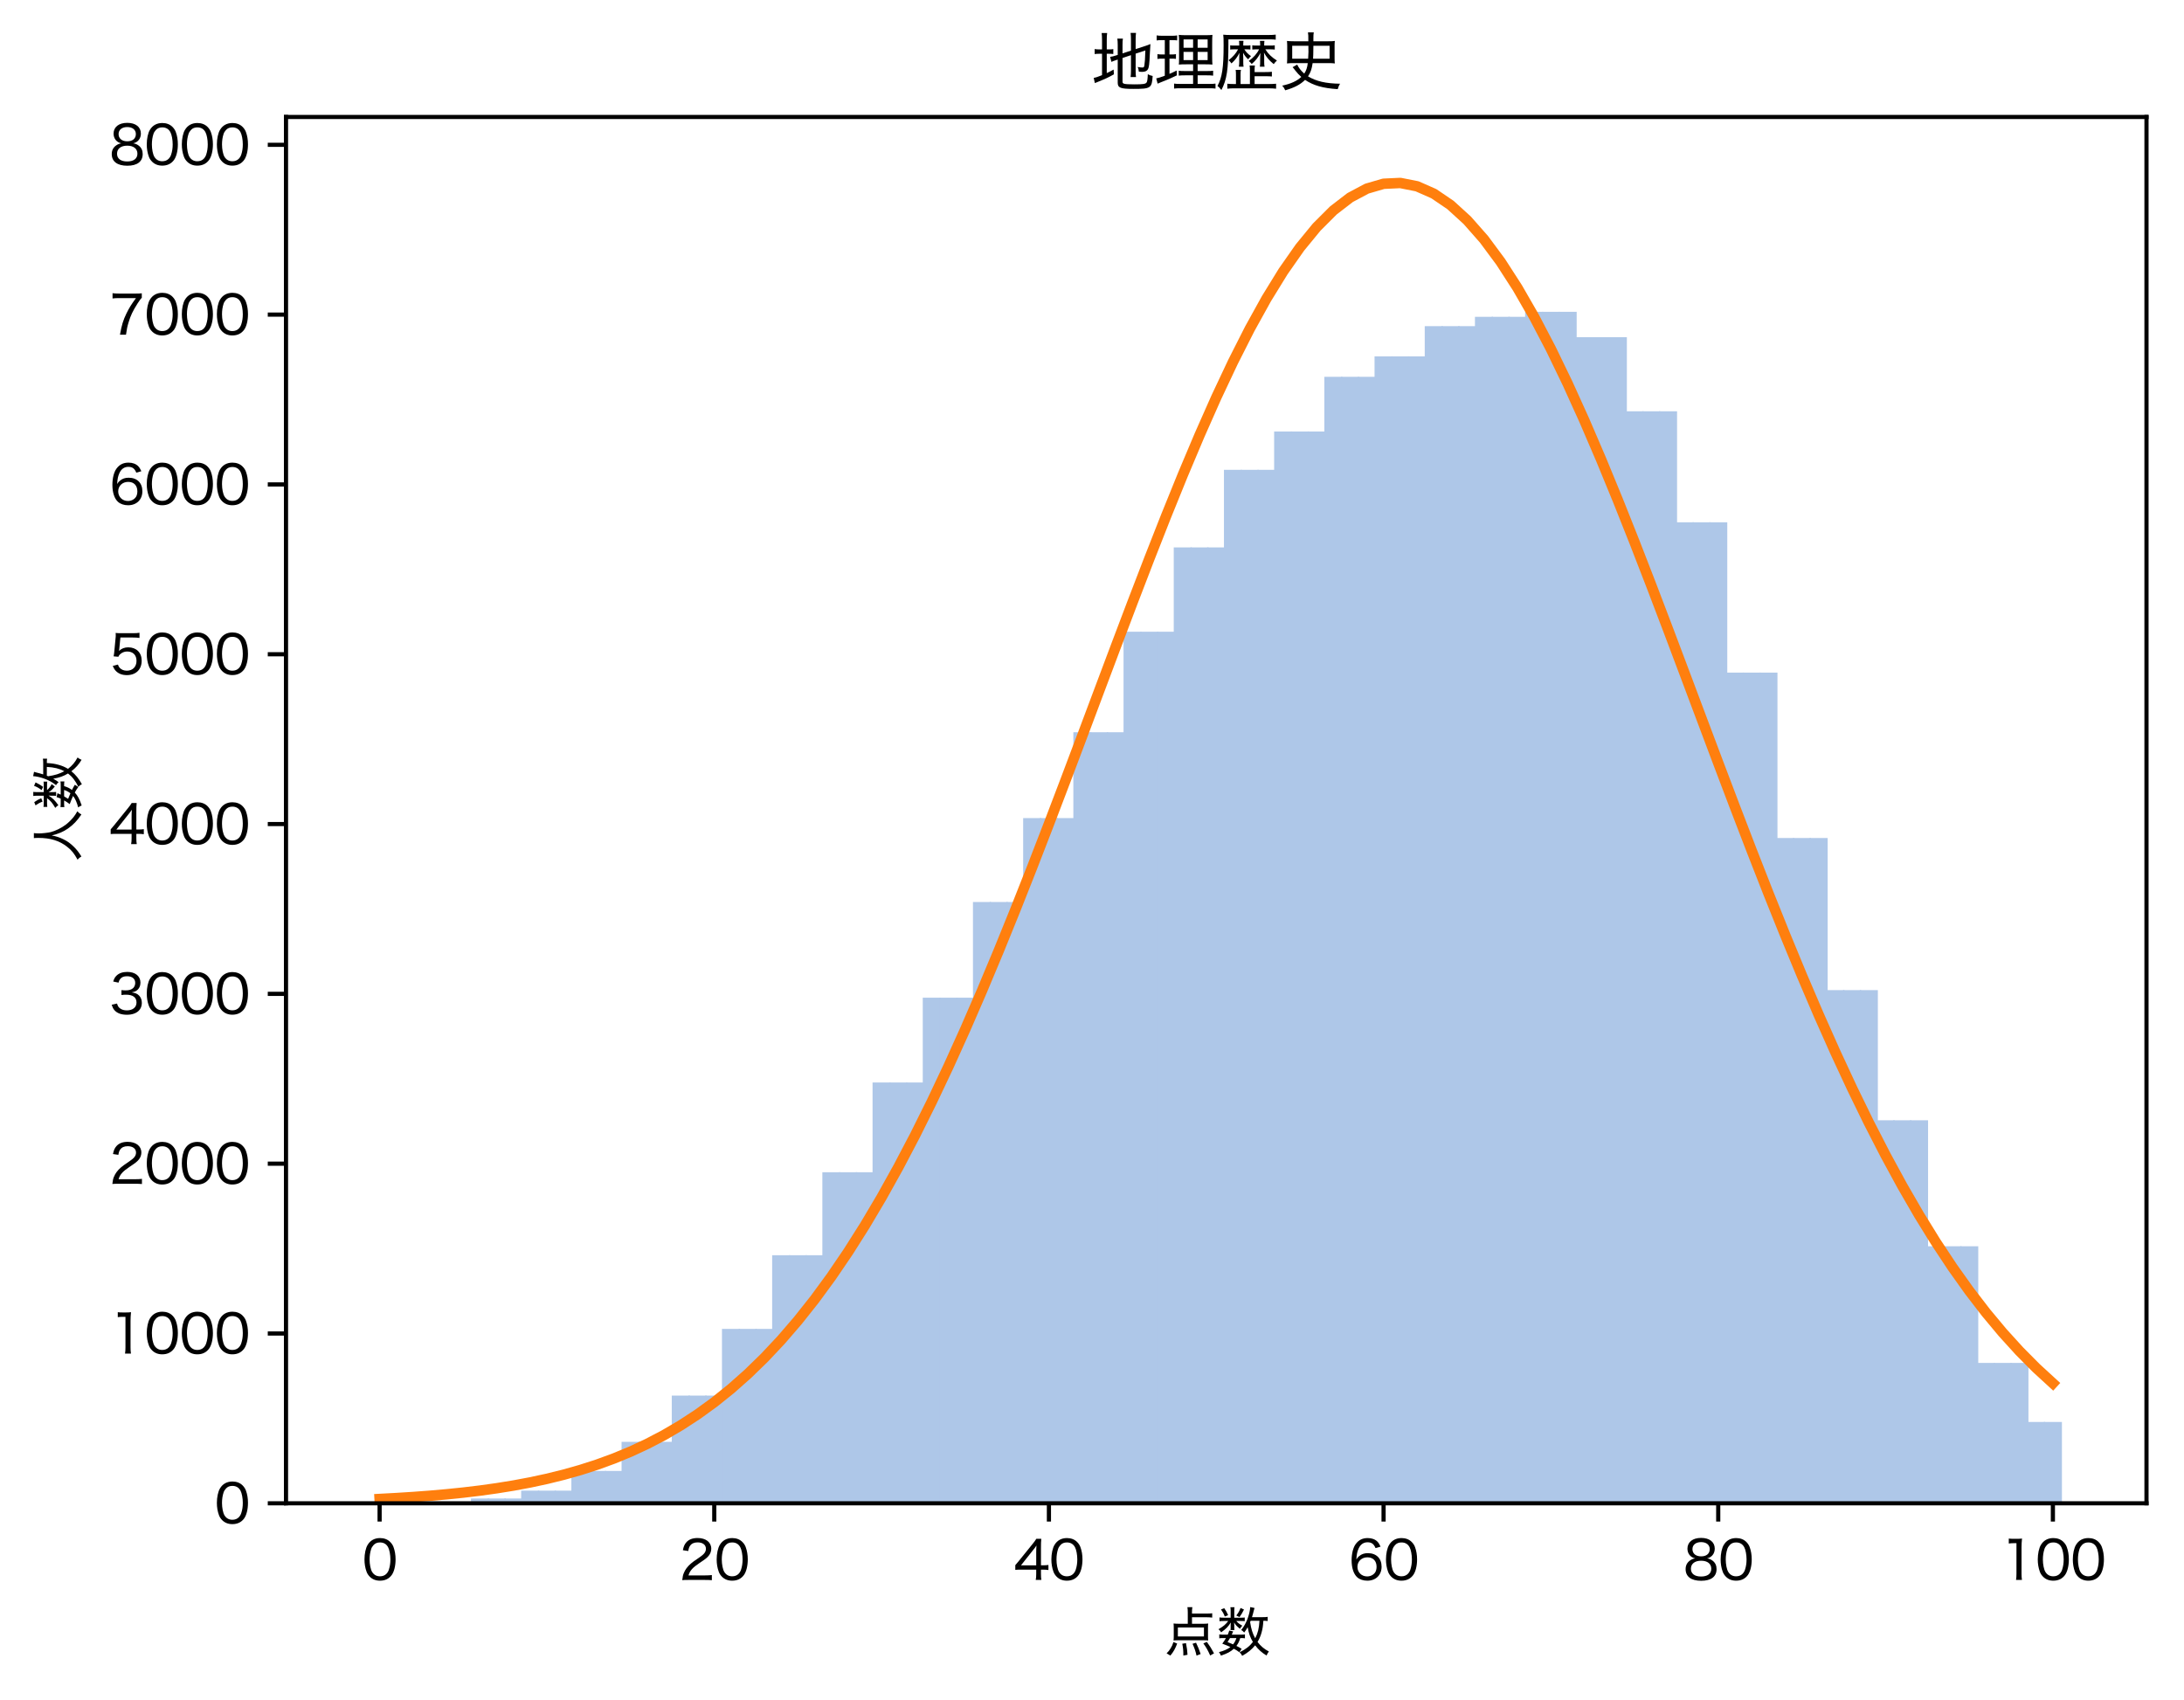 <?xml version="1.0" encoding="utf-8" standalone="no"?>
<!DOCTYPE svg PUBLIC "-//W3C//DTD SVG 1.1//EN"
  "http://www.w3.org/Graphics/SVG/1.1/DTD/svg11.dtd">
<svg xmlns:xlink="http://www.w3.org/1999/xlink" width="419.218pt" height="326.282pt" viewBox="0 0 419.218 326.282" xmlns="http://www.w3.org/2000/svg" version="1.1">
 <defs>
  <style type="text/css">*{stroke-linejoin: round; stroke-linecap: butt}</style>
 </defs>
 <g id="figure_1">
  <g id="patch_1">
   <path d="M 0 326.282 
L 419.218 326.282 
L 419.218 0 
L 0 0 
z
" style="fill: #ffffff"/>
  </g>
  <g id="axes_1">
   <g id="patch_2">
    <path d="M 54.898 288.563 
L 412.018 288.563 
L 412.018 22.451 
L 54.898 22.451 
z
" style="fill: #ffffff"/>
   </g>
   <g id="patch_3">
    <path d="M 71.131 288.563 
L 74.6 288.563 
L 74.6 288.259 
L 71.131 288.259 
z
" clip-path="url(#p47929842c1)" style="fill: #aec7e8"/>
   </g>
   <g id="patch_4">
    <path d="M 74.343 288.563 
L 77.812 288.563 
L 77.812 288.259 
L 74.343 288.259 
z
" clip-path="url(#p47929842c1)" style="fill: #aec7e8"/>
   </g>
   <g id="patch_5">
    <path d="M 77.555 288.563 
L 81.024 288.563 
L 81.024 288.259 
L 77.555 288.259 
z
" clip-path="url(#p47929842c1)" style="fill: #aec7e8"/>
   </g>
   <g id="patch_6">
    <path d="M 80.767 288.563 
L 84.236 288.563 
L 84.236 288.368 
L 80.767 288.368 
z
" clip-path="url(#p47929842c1)" style="fill: #aec7e8"/>
   </g>
   <g id="patch_7">
    <path d="M 83.979 288.563 
L 87.447 288.563 
L 87.447 288.368 
L 83.979 288.368 
z
" clip-path="url(#p47929842c1)" style="fill: #aec7e8"/>
   </g>
   <g id="patch_8">
    <path d="M 87.19 288.563 
L 90.659 288.563 
L 90.659 288.368 
L 87.19 288.368 
z
" clip-path="url(#p47929842c1)" style="fill: #aec7e8"/>
   </g>
   <g id="patch_9">
    <path d="M 90.402 288.563 
L 93.871 288.563 
L 93.871 287.64 
L 90.402 287.64 
z
" clip-path="url(#p47929842c1)" style="fill: #aec7e8"/>
   </g>
   <g id="patch_10">
    <path d="M 93.614 288.563 
L 97.083 288.563 
L 97.083 287.64 
L 93.614 287.64 
z
" clip-path="url(#p47929842c1)" style="fill: #aec7e8"/>
   </g>
   <g id="patch_11">
    <path d="M 96.826 288.563 
L 100.295 288.563 
L 100.295 287.64 
L 96.826 287.64 
z
" clip-path="url(#p47929842c1)" style="fill: #aec7e8"/>
   </g>
   <g id="patch_12">
    <path d="M 100.038 288.563 
L 103.507 288.563 
L 103.507 286.129 
L 100.038 286.129 
z
" clip-path="url(#p47929842c1)" style="fill: #aec7e8"/>
   </g>
   <g id="patch_13">
    <path d="M 103.25 288.563 
L 106.719 288.563 
L 106.719 286.129 
L 103.25 286.129 
z
" clip-path="url(#p47929842c1)" style="fill: #aec7e8"/>
   </g>
   <g id="patch_14">
    <path d="M 106.462 288.563 
L 109.93 288.563 
L 109.93 286.129 
L 106.462 286.129 
z
" clip-path="url(#p47929842c1)" style="fill: #aec7e8"/>
   </g>
   <g id="patch_15">
    <path d="M 109.673 288.563 
L 113.142 288.563 
L 113.142 282.348 
L 109.673 282.348 
z
" clip-path="url(#p47929842c1)" style="fill: #aec7e8"/>
   </g>
   <g id="patch_16">
    <path d="M 112.885 288.563 
L 116.354 288.563 
L 116.354 282.348 
L 112.885 282.348 
z
" clip-path="url(#p47929842c1)" style="fill: #aec7e8"/>
   </g>
   <g id="patch_17">
    <path d="M 116.097 288.563 
L 119.566 288.563 
L 119.566 282.348 
L 116.097 282.348 
z
" clip-path="url(#p47929842c1)" style="fill: #aec7e8"/>
   </g>
   <g id="patch_18">
    <path d="M 119.309 288.563 
L 122.778 288.563 
L 122.778 276.763 
L 119.309 276.763 
z
" clip-path="url(#p47929842c1)" style="fill: #aec7e8"/>
   </g>
   <g id="patch_19">
    <path d="M 122.521 288.563 
L 125.99 288.563 
L 125.99 276.763 
L 122.521 276.763 
z
" clip-path="url(#p47929842c1)" style="fill: #aec7e8"/>
   </g>
   <g id="patch_20">
    <path d="M 125.733 288.563 
L 129.202 288.563 
L 129.202 276.763 
L 125.733 276.763 
z
" clip-path="url(#p47929842c1)" style="fill: #aec7e8"/>
   </g>
   <g id="patch_21">
    <path d="M 128.945 288.563 
L 132.413 288.563 
L 132.413 267.886 
L 128.945 267.886 
z
" clip-path="url(#p47929842c1)" style="fill: #aec7e8"/>
   </g>
   <g id="patch_22">
    <path d="M 132.156 288.563 
L 135.625 288.563 
L 135.625 267.886 
L 132.156 267.886 
z
" clip-path="url(#p47929842c1)" style="fill: #aec7e8"/>
   </g>
   <g id="patch_23">
    <path d="M 135.368 288.563 
L 138.837 288.563 
L 138.837 267.886 
L 135.368 267.886 
z
" clip-path="url(#p47929842c1)" style="fill: #aec7e8"/>
   </g>
   <g id="patch_24">
    <path d="M 138.58 288.563 
L 142.049 288.563 
L 142.049 255.087 
L 138.58 255.087 
z
" clip-path="url(#p47929842c1)" style="fill: #aec7e8"/>
   </g>
   <g id="patch_25">
    <path d="M 141.792 288.563 
L 145.261 288.563 
L 145.261 255.087 
L 141.792 255.087 
z
" clip-path="url(#p47929842c1)" style="fill: #aec7e8"/>
   </g>
   <g id="patch_26">
    <path d="M 145.004 288.563 
L 148.473 288.563 
L 148.473 255.087 
L 145.004 255.087 
z
" clip-path="url(#p47929842c1)" style="fill: #aec7e8"/>
   </g>
   <g id="patch_27">
    <path d="M 148.216 288.563 
L 151.685 288.563 
L 151.685 240.94 
L 148.216 240.94 
z
" clip-path="url(#p47929842c1)" style="fill: #aec7e8"/>
   </g>
   <g id="patch_28">
    <path d="M 151.428 288.563 
L 154.896 288.563 
L 154.896 240.94 
L 151.428 240.94 
z
" clip-path="url(#p47929842c1)" style="fill: #aec7e8"/>
   </g>
   <g id="patch_29">
    <path d="M 154.639 288.563 
L 158.108 288.563 
L 158.108 240.94 
L 154.639 240.94 
z
" clip-path="url(#p47929842c1)" style="fill: #aec7e8"/>
   </g>
   <g id="patch_30">
    <path d="M 157.851 288.563 
L 161.32 288.563 
L 161.32 225.012 
L 157.851 225.012 
z
" clip-path="url(#p47929842c1)" style="fill: #aec7e8"/>
   </g>
   <g id="patch_31">
    <path d="M 161.063 288.563 
L 164.532 288.563 
L 164.532 225.012 
L 161.063 225.012 
z
" clip-path="url(#p47929842c1)" style="fill: #aec7e8"/>
   </g>
   <g id="patch_32">
    <path d="M 164.275 288.563 
L 167.744 288.563 
L 167.744 225.012 
L 164.275 225.012 
z
" clip-path="url(#p47929842c1)" style="fill: #aec7e8"/>
   </g>
   <g id="patch_33">
    <path d="M 167.487 288.563 
L 170.956 288.563 
L 170.956 207.79 
L 167.487 207.79 
z
" clip-path="url(#p47929842c1)" style="fill: #aec7e8"/>
   </g>
   <g id="patch_34">
    <path d="M 170.699 288.563 
L 174.168 288.563 
L 174.168 207.79 
L 170.699 207.79 
z
" clip-path="url(#p47929842c1)" style="fill: #aec7e8"/>
   </g>
   <g id="patch_35">
    <path d="M 173.911 288.563 
L 177.379 288.563 
L 177.379 207.79 
L 173.911 207.79 
z
" clip-path="url(#p47929842c1)" style="fill: #aec7e8"/>
   </g>
   <g id="patch_36">
    <path d="M 177.122 288.563 
L 180.591 288.563 
L 180.591 191.514 
L 177.122 191.514 
z
" clip-path="url(#p47929842c1)" style="fill: #aec7e8"/>
   </g>
   <g id="patch_37">
    <path d="M 180.334 288.563 
L 183.803 288.563 
L 183.803 191.514 
L 180.334 191.514 
z
" clip-path="url(#p47929842c1)" style="fill: #aec7e8"/>
   </g>
   <g id="patch_38">
    <path d="M 183.546 288.563 
L 187.015 288.563 
L 187.015 191.514 
L 183.546 191.514 
z
" clip-path="url(#p47929842c1)" style="fill: #aec7e8"/>
   </g>
   <g id="patch_39">
    <path d="M 186.758 288.563 
L 190.227 288.563 
L 190.227 173.141 
L 186.758 173.141 
z
" clip-path="url(#p47929842c1)" style="fill: #aec7e8"/>
   </g>
   <g id="patch_40">
    <path d="M 189.97 288.563 
L 193.439 288.563 
L 193.439 173.141 
L 189.97 173.141 
z
" clip-path="url(#p47929842c1)" style="fill: #aec7e8"/>
   </g>
   <g id="patch_41">
    <path d="M 193.182 288.563 
L 196.651 288.563 
L 196.651 173.141 
L 193.182 173.141 
z
" clip-path="url(#p47929842c1)" style="fill: #aec7e8"/>
   </g>
   <g id="patch_42">
    <path d="M 196.394 288.563 
L 199.862 288.563 
L 199.862 157.038 
L 196.394 157.038 
z
" clip-path="url(#p47929842c1)" style="fill: #aec7e8"/>
   </g>
   <g id="patch_43">
    <path d="M 199.605 288.563 
L 203.074 288.563 
L 203.074 157.038 
L 199.605 157.038 
z
" clip-path="url(#p47929842c1)" style="fill: #aec7e8"/>
   </g>
   <g id="patch_44">
    <path d="M 202.817 288.563 
L 206.286 288.563 
L 206.286 157.038 
L 202.817 157.038 
z
" clip-path="url(#p47929842c1)" style="fill: #aec7e8"/>
   </g>
   <g id="patch_45">
    <path d="M 206.029 288.563 
L 209.498 288.563 
L 209.498 140.555 
L 206.029 140.555 
z
" clip-path="url(#p47929842c1)" style="fill: #aec7e8"/>
   </g>
   <g id="patch_46">
    <path d="M 209.241 288.563 
L 212.71 288.563 
L 212.71 140.555 
L 209.241 140.555 
z
" clip-path="url(#p47929842c1)" style="fill: #aec7e8"/>
   </g>
   <g id="patch_47">
    <path d="M 212.453 288.563 
L 215.922 288.563 
L 215.922 140.555 
L 212.453 140.555 
z
" clip-path="url(#p47929842c1)" style="fill: #aec7e8"/>
   </g>
   <g id="patch_48">
    <path d="M 215.665 288.563 
L 219.134 288.563 
L 219.134 121.258 
L 215.665 121.258 
z
" clip-path="url(#p47929842c1)" style="fill: #aec7e8"/>
   </g>
   <g id="patch_49">
    <path d="M 218.877 288.563 
L 222.345 288.563 
L 222.345 121.258 
L 218.877 121.258 
z
" clip-path="url(#p47929842c1)" style="fill: #aec7e8"/>
   </g>
   <g id="patch_50">
    <path d="M 222.088 288.563 
L 225.557 288.563 
L 225.557 121.258 
L 222.088 121.258 
z
" clip-path="url(#p47929842c1)" style="fill: #aec7e8"/>
   </g>
   <g id="patch_51">
    <path d="M 225.3 288.563 
L 228.769 288.563 
L 228.769 105.069 
L 225.3 105.069 
z
" clip-path="url(#p47929842c1)" style="fill: #aec7e8"/>
   </g>
   <g id="patch_52">
    <path d="M 228.512 288.563 
L 231.981 288.563 
L 231.981 105.069 
L 228.512 105.069 
z
" clip-path="url(#p47929842c1)" style="fill: #aec7e8"/>
   </g>
   <g id="patch_53">
    <path d="M 231.724 288.563 
L 235.193 288.563 
L 235.193 105.069 
L 231.724 105.069 
z
" clip-path="url(#p47929842c1)" style="fill: #aec7e8"/>
   </g>
   <g id="patch_54">
    <path d="M 234.936 288.563 
L 238.405 288.563 
L 238.405 90.184 
L 234.936 90.184 
z
" clip-path="url(#p47929842c1)" style="fill: #aec7e8"/>
   </g>
   <g id="patch_55">
    <path d="M 238.148 288.563 
L 241.617 288.563 
L 241.617 90.184 
L 238.148 90.184 
z
" clip-path="url(#p47929842c1)" style="fill: #aec7e8"/>
   </g>
   <g id="patch_56">
    <path d="M 241.36 288.563 
L 244.828 288.563 
L 244.828 90.184 
L 241.36 90.184 
z
" clip-path="url(#p47929842c1)" style="fill: #aec7e8"/>
   </g>
   <g id="patch_57">
    <path d="M 244.571 288.563 
L 248.04 288.563 
L 248.04 82.828 
L 244.571 82.828 
z
" clip-path="url(#p47929842c1)" style="fill: #aec7e8"/>
   </g>
   <g id="patch_58">
    <path d="M 247.783 288.563 
L 251.252 288.563 
L 251.252 82.828 
L 247.783 82.828 
z
" clip-path="url(#p47929842c1)" style="fill: #aec7e8"/>
   </g>
   <g id="patch_59">
    <path d="M 250.995 288.563 
L 254.464 288.563 
L 254.464 82.828 
L 250.995 82.828 
z
" clip-path="url(#p47929842c1)" style="fill: #aec7e8"/>
   </g>
   <g id="patch_60">
    <path d="M 254.207 288.563 
L 257.676 288.563 
L 257.676 72.332 
L 254.207 72.332 
z
" clip-path="url(#p47929842c1)" style="fill: #aec7e8"/>
   </g>
   <g id="patch_61">
    <path d="M 257.419 288.563 
L 260.888 288.563 
L 260.888 72.332 
L 257.419 72.332 
z
" clip-path="url(#p47929842c1)" style="fill: #aec7e8"/>
   </g>
   <g id="patch_62">
    <path d="M 260.631 288.563 
L 264.1 288.563 
L 264.1 72.332 
L 260.631 72.332 
z
" clip-path="url(#p47929842c1)" style="fill: #aec7e8"/>
   </g>
   <g id="patch_63">
    <path d="M 263.843 288.563 
L 267.311 288.563 
L 267.311 68.409 
L 263.843 68.409 
z
" clip-path="url(#p47929842c1)" style="fill: #aec7e8"/>
   </g>
   <g id="patch_64">
    <path d="M 267.054 288.563 
L 270.523 288.563 
L 270.523 68.409 
L 267.054 68.409 
z
" clip-path="url(#p47929842c1)" style="fill: #aec7e8"/>
   </g>
   <g id="patch_65">
    <path d="M 270.266 288.563 
L 273.735 288.563 
L 273.735 68.409 
L 270.266 68.409 
z
" clip-path="url(#p47929842c1)" style="fill: #aec7e8"/>
   </g>
   <g id="patch_66">
    <path d="M 273.478 288.563 
L 276.947 288.563 
L 276.947 62.607 
L 273.478 62.607 
z
" clip-path="url(#p47929842c1)" style="fill: #aec7e8"/>
   </g>
   <g id="patch_67">
    <path d="M 276.69 288.563 
L 280.159 288.563 
L 280.159 62.607 
L 276.69 62.607 
z
" clip-path="url(#p47929842c1)" style="fill: #aec7e8"/>
   </g>
   <g id="patch_68">
    <path d="M 279.902 288.563 
L 283.371 288.563 
L 283.371 62.607 
L 279.902 62.607 
z
" clip-path="url(#p47929842c1)" style="fill: #aec7e8"/>
   </g>
   <g id="patch_69">
    <path d="M 283.114 288.563 
L 286.583 288.563 
L 286.583 60.814 
L 283.114 60.814 
z
" clip-path="url(#p47929842c1)" style="fill: #aec7e8"/>
   </g>
   <g id="patch_70">
    <path d="M 286.326 288.563 
L 289.794 288.563 
L 289.794 60.814 
L 286.326 60.814 
z
" clip-path="url(#p47929842c1)" style="fill: #aec7e8"/>
   </g>
   <g id="patch_71">
    <path d="M 289.537 288.563 
L 293.006 288.563 
L 293.006 60.814 
L 289.537 60.814 
z
" clip-path="url(#p47929842c1)" style="fill: #aec7e8"/>
   </g>
   <g id="patch_72">
    <path d="M 292.749 288.563 
L 296.218 288.563 
L 296.218 59.858 
L 292.749 59.858 
z
" clip-path="url(#p47929842c1)" style="fill: #aec7e8"/>
   </g>
   <g id="patch_73">
    <path d="M 295.961 288.563 
L 299.43 288.563 
L 299.43 59.858 
L 295.961 59.858 
z
" clip-path="url(#p47929842c1)" style="fill: #aec7e8"/>
   </g>
   <g id="patch_74">
    <path d="M 299.173 288.563 
L 302.642 288.563 
L 302.642 59.858 
L 299.173 59.858 
z
" clip-path="url(#p47929842c1)" style="fill: #aec7e8"/>
   </g>
   <g id="patch_75">
    <path d="M 302.385 288.563 
L 305.854 288.563 
L 305.854 64.726 
L 302.385 64.726 
z
" clip-path="url(#p47929842c1)" style="fill: #aec7e8"/>
   </g>
   <g id="patch_76">
    <path d="M 305.597 288.563 
L 309.066 288.563 
L 309.066 64.726 
L 305.597 64.726 
z
" clip-path="url(#p47929842c1)" style="fill: #aec7e8"/>
   </g>
   <g id="patch_77">
    <path d="M 308.809 288.563 
L 312.277 288.563 
L 312.277 64.726 
L 308.809 64.726 
z
" clip-path="url(#p47929842c1)" style="fill: #aec7e8"/>
   </g>
   <g id="patch_78">
    <path d="M 312.02 288.563 
L 315.489 288.563 
L 315.489 78.949 
L 312.02 78.949 
z
" clip-path="url(#p47929842c1)" style="fill: #aec7e8"/>
   </g>
   <g id="patch_79">
    <path d="M 315.232 288.563 
L 318.701 288.563 
L 318.701 78.949 
L 315.232 78.949 
z
" clip-path="url(#p47929842c1)" style="fill: #aec7e8"/>
   </g>
   <g id="patch_80">
    <path d="M 318.444 288.563 
L 321.913 288.563 
L 321.913 78.949 
L 318.444 78.949 
z
" clip-path="url(#p47929842c1)" style="fill: #aec7e8"/>
   </g>
   <g id="patch_81">
    <path d="M 321.656 288.563 
L 325.125 288.563 
L 325.125 100.256 
L 321.656 100.256 
z
" clip-path="url(#p47929842c1)" style="fill: #aec7e8"/>
   </g>
   <g id="patch_82">
    <path d="M 324.868 288.563 
L 328.337 288.563 
L 328.337 100.256 
L 324.868 100.256 
z
" clip-path="url(#p47929842c1)" style="fill: #aec7e8"/>
   </g>
   <g id="patch_83">
    <path d="M 328.08 288.563 
L 331.549 288.563 
L 331.549 100.256 
L 328.08 100.256 
z
" clip-path="url(#p47929842c1)" style="fill: #aec7e8"/>
   </g>
   <g id="patch_84">
    <path d="M 331.292 288.563 
L 334.76 288.563 
L 334.76 129.103 
L 331.292 129.103 
z
" clip-path="url(#p47929842c1)" style="fill: #aec7e8"/>
   </g>
   <g id="patch_85">
    <path d="M 334.503 288.563 
L 337.972 288.563 
L 337.972 129.103 
L 334.503 129.103 
z
" clip-path="url(#p47929842c1)" style="fill: #aec7e8"/>
   </g>
   <g id="patch_86">
    <path d="M 337.715 288.563 
L 341.184 288.563 
L 341.184 129.103 
L 337.715 129.103 
z
" clip-path="url(#p47929842c1)" style="fill: #aec7e8"/>
   </g>
   <g id="patch_87">
    <path d="M 340.927 288.563 
L 344.396 288.563 
L 344.396 160.852 
L 340.927 160.852 
z
" clip-path="url(#p47929842c1)" style="fill: #aec7e8"/>
   </g>
   <g id="patch_88">
    <path d="M 344.139 288.563 
L 347.608 288.563 
L 347.608 160.852 
L 344.139 160.852 
z
" clip-path="url(#p47929842c1)" style="fill: #aec7e8"/>
   </g>
   <g id="patch_89">
    <path d="M 347.351 288.563 
L 350.82 288.563 
L 350.82 160.852 
L 347.351 160.852 
z
" clip-path="url(#p47929842c1)" style="fill: #aec7e8"/>
   </g>
   <g id="patch_90">
    <path d="M 350.563 288.563 
L 354.032 288.563 
L 354.032 190.058 
L 350.563 190.058 
z
" clip-path="url(#p47929842c1)" style="fill: #aec7e8"/>
   </g>
   <g id="patch_91">
    <path d="M 353.775 288.563 
L 357.243 288.563 
L 357.243 190.058 
L 353.775 190.058 
z
" clip-path="url(#p47929842c1)" style="fill: #aec7e8"/>
   </g>
   <g id="patch_92">
    <path d="M 356.986 288.563 
L 360.455 288.563 
L 360.455 190.058 
L 356.986 190.058 
z
" clip-path="url(#p47929842c1)" style="fill: #aec7e8"/>
   </g>
   <g id="patch_93">
    <path d="M 360.198 288.563 
L 363.667 288.563 
L 363.667 215.037 
L 360.198 215.037 
z
" clip-path="url(#p47929842c1)" style="fill: #aec7e8"/>
   </g>
   <g id="patch_94">
    <path d="M 363.41 288.563 
L 366.879 288.563 
L 366.879 215.037 
L 363.41 215.037 
z
" clip-path="url(#p47929842c1)" style="fill: #aec7e8"/>
   </g>
   <g id="patch_95">
    <path d="M 366.622 288.563 
L 370.091 288.563 
L 370.091 215.037 
L 366.622 215.037 
z
" clip-path="url(#p47929842c1)" style="fill: #aec7e8"/>
   </g>
   <g id="patch_96">
    <path d="M 369.834 288.563 
L 373.303 288.563 
L 373.303 239.224 
L 369.834 239.224 
z
" clip-path="url(#p47929842c1)" style="fill: #aec7e8"/>
   </g>
   <g id="patch_97">
    <path d="M 373.046 288.563 
L 376.515 288.563 
L 376.515 239.224 
L 373.046 239.224 
z
" clip-path="url(#p47929842c1)" style="fill: #aec7e8"/>
   </g>
   <g id="patch_98">
    <path d="M 376.258 288.563 
L 379.726 288.563 
L 379.726 239.224 
L 376.258 239.224 
z
" clip-path="url(#p47929842c1)" style="fill: #aec7e8"/>
   </g>
   <g id="patch_99">
    <path d="M 379.469 288.563 
L 382.938 288.563 
L 382.938 261.617 
L 379.469 261.617 
z
" clip-path="url(#p47929842c1)" style="fill: #aec7e8"/>
   </g>
   <g id="patch_100">
    <path d="M 382.681 288.563 
L 386.15 288.563 
L 386.15 261.617 
L 382.681 261.617 
z
" clip-path="url(#p47929842c1)" style="fill: #aec7e8"/>
   </g>
   <g id="patch_101">
    <path d="M 385.893 288.563 
L 389.362 288.563 
L 389.362 261.617 
L 385.893 261.617 
z
" clip-path="url(#p47929842c1)" style="fill: #aec7e8"/>
   </g>
   <g id="patch_102">
    <path d="M 389.105 288.563 
L 392.574 288.563 
L 392.574 272.95 
L 389.105 272.95 
z
" clip-path="url(#p47929842c1)" style="fill: #aec7e8"/>
   </g>
   <g id="patch_103">
    <path d="M 392.317 288.563 
L 395.786 288.563 
L 395.786 272.95 
L 392.317 272.95 
z
" clip-path="url(#p47929842c1)" style="fill: #aec7e8"/>
   </g>
   <g id="patch_104">
    <path d="M 0 0 
z
" clip-path="url(#p47929842c1)" style="fill: #aec7e8"/>
   </g>
   <g id="matplotlib.axis_1">
    <g id="xtick_1">
     <g id="line2d_1">
      <defs>
       <path id="m6dcca3ed24" d="M 0 0 
L 0 3.5 
" style="stroke: #000000; stroke-width: 0.8"/>
      </defs>
      <g>
       <use xlink:href="#m6dcca3ed24" x="72.866" y="288.563" style="stroke: #000000; stroke-width: 0.8"/>
      </g>
     </g>
     <g id="text_1">
      <!-- 0 -->
      <g transform="translate(69.501 303.273) scale(0.1 -0.1)">
       <defs>
        <path id="HiraginoSans-W4-30" d="M 2144 -90 
C 2758 -90 3232 141 3565 602 
C 3846 998 4019 1696 4019 2464 
C 4019 3002 3936 3501 3770 3949 
C 3693 4160 3558 4371 3379 4550 
C 3078 4858 2650 5024 2157 5024 
C 1498 5024 986 4742 666 4205 
C 435 3834 288 3142 288 2458 
C 288 1939 371 1434 538 986 
C 614 768 749 563 928 384 
C 1242 70 1651 -90 2144 -90 
z
M 2144 4499 
C 2592 4499 2918 4307 3123 3923 
C 3283 3629 3398 3014 3398 2470 
C 3398 2022 3341 1619 3213 1235 
C 3155 1043 3046 870 2912 730 
C 2726 538 2458 435 2150 435 
C 1734 435 1414 614 1197 973 
C 1024 1261 902 1875 902 2451 
C 902 2906 966 3328 1088 3699 
C 1139 3866 1235 4026 1370 4173 
C 1568 4397 1818 4499 2144 4499 
z
" transform="scale(0.016)"/>
       </defs>
       <use xlink:href="#HiraginoSans-W4-30"/>
      </g>
     </g>
    </g>
    <g id="xtick_2">
     <g id="line2d_2">
      <g>
       <use xlink:href="#m6dcca3ed24" x="137.103" y="288.563" style="stroke: #000000; stroke-width: 0.8"/>
      </g>
     </g>
     <g id="text_2">
      <!-- 20 -->
      <g transform="translate(130.373 303.273) scale(0.1 -0.1)">
       <defs>
        <path id="HiraginoSans-W4-32" d="M 3078 0 
C 3424 0 3642 -6 3917 -32 
L 3917 589 
C 3693 557 3430 544 3091 544 
L 1114 544 
C 1280 1114 1606 1478 2451 2042 
C 3181 2528 3341 2656 3546 2912 
C 3738 3142 3846 3443 3846 3744 
C 3846 4525 3200 5030 2202 5030 
C 1613 5030 1158 4858 858 4518 
C 640 4269 531 4026 442 3565 
L 1088 3469 
C 1139 3782 1190 3936 1306 4102 
C 1491 4371 1792 4506 2208 4506 
C 2816 4506 3206 4211 3206 3744 
C 3206 3360 2995 3085 2387 2675 
C 1754 2246 1600 2138 1389 1952 
C 979 1594 710 1229 544 806 
C 448 563 429 461 365 -26 
C 576 -6 678 0 1107 0 
L 3078 0 
z
" transform="scale(0.016)"/>
       </defs>
       <use xlink:href="#HiraginoSans-W4-32"/>
       <use xlink:href="#HiraginoSans-W4-30" x="67.3"/>
      </g>
     </g>
    </g>
    <g id="xtick_3">
     <g id="line2d_3">
      <g>
       <use xlink:href="#m6dcca3ed24" x="201.34" y="288.563" style="stroke: #000000; stroke-width: 0.8"/>
      </g>
     </g>
     <g id="text_3">
      <!-- 40 -->
      <g transform="translate(194.6 303.273) scale(0.1 -0.1)">
       <defs>
        <path id="HiraginoSans-W4-34" d="M 179 1210 
C 403 1229 589 1235 954 1235 
L 2688 1235 
L 2688 710 
C 2688 410 2675 218 2630 0 
L 3309 0 
C 3270 230 3258 390 3258 704 
L 3258 1235 
L 3494 1235 
C 3763 1235 3910 1222 4154 1190 
L 4154 1798 
C 3917 1766 3750 1754 3494 1754 
L 3258 1754 
L 3258 3853 
C 3258 4358 3264 4544 3296 4934 
L 2701 4934 
C 2560 4704 2445 4550 2214 4269 
L 621 2298 
C 467 2099 326 1939 179 1773 
L 179 1210 
z
M 2688 1747 
L 858 1747 
L 2259 3514 
C 2464 3763 2592 3936 2720 4128 
C 2694 3814 2688 3622 2688 3283 
L 2688 1747 
z
" transform="scale(0.016)"/>
       </defs>
       <use xlink:href="#HiraginoSans-W4-34"/>
       <use xlink:href="#HiraginoSans-W4-30" x="67.5"/>
      </g>
     </g>
    </g>
    <g id="xtick_4">
     <g id="line2d_4">
      <g>
       <use xlink:href="#m6dcca3ed24" x="265.577" y="288.563" style="stroke: #000000; stroke-width: 0.8"/>
      </g>
     </g>
     <g id="text_4">
      <!-- 60 -->
      <g transform="translate(258.847 303.273) scale(0.1 -0.1)">
       <defs>
        <path id="HiraginoSans-W4-36" d="M 3846 3994 
C 3706 4301 3616 4442 3462 4602 
C 3187 4877 2784 5024 2304 5024 
C 1683 5024 1222 4794 864 4307 
C 557 3891 371 3162 371 2355 
C 371 1446 614 704 1043 320 
C 1331 58 1773 -90 2253 -90 
C 3277 -90 3968 589 3968 1587 
C 3968 2586 3334 3213 2323 3213 
C 1894 3213 1568 3104 1274 2854 
C 1133 2739 1062 2656 941 2458 
C 979 3085 1043 3392 1210 3763 
C 1434 4262 1798 4518 2285 4518 
C 2765 4518 3040 4314 3238 3821 
L 3846 3994 
z
M 2266 2714 
C 2950 2714 3366 2285 3366 1574 
C 3366 1325 3309 1088 3206 922 
C 3008 614 2643 422 2234 422 
C 1568 422 1069 915 1069 1574 
C 1069 2234 1574 2714 2266 2714 
z
" transform="scale(0.016)"/>
       </defs>
       <use xlink:href="#HiraginoSans-W4-36"/>
       <use xlink:href="#HiraginoSans-W4-30" x="67.3"/>
      </g>
     </g>
    </g>
    <g id="xtick_5">
     <g id="line2d_5">
      <g>
       <use xlink:href="#m6dcca3ed24" x="329.814" y="288.563" style="stroke: #000000; stroke-width: 0.8"/>
      </g>
     </g>
     <g id="text_5">
      <!-- 80 -->
      <g transform="translate(323.084 303.273) scale(0.1 -0.1)">
       <defs>
        <path id="HiraginoSans-W4-38" d="M 1446 2586 
C 1203 2547 1056 2490 851 2355 
C 480 2106 294 1754 294 1299 
C 294 397 966 -102 2163 -102 
C 3347 -102 4006 397 4006 1299 
C 4006 1728 3853 2061 3539 2304 
C 3322 2470 3136 2547 2867 2586 
C 3437 2714 3789 3162 3789 3757 
C 3789 4550 3162 5043 2150 5043 
C 1146 5043 512 4544 512 3750 
C 512 3162 877 2701 1446 2586 
z
M 2150 4538 
C 2784 4538 3187 4211 3187 3699 
C 3187 3155 2797 2829 2157 2829 
C 1510 2829 1114 3162 1114 3699 
C 1114 4211 1523 4538 2150 4538 
z
M 2157 2304 
C 2912 2304 3373 1939 3373 1344 
C 3373 749 2925 410 2144 410 
C 1376 410 928 749 928 1338 
C 928 1939 1389 2304 2157 2304 
z
" transform="scale(0.016)"/>
       </defs>
       <use xlink:href="#HiraginoSans-W4-38"/>
       <use xlink:href="#HiraginoSans-W4-30" x="67.3"/>
      </g>
     </g>
    </g>
    <g id="xtick_6">
     <g id="line2d_6">
      <g>
       <use xlink:href="#m6dcca3ed24" x="394.051" y="288.563" style="stroke: #000000; stroke-width: 0.8"/>
      </g>
     </g>
     <g id="text_6">
      <!-- 100 -->
      <g transform="translate(383.957 303.273) scale(0.1 -0.1)">
       <defs>
        <path id="HiraginoSans-W4-31" d="M 1018 4371 
C 1222 4397 1389 4410 1606 4410 
L 1939 4410 
L 1939 755 
C 1939 454 1926 237 1888 0 
L 2598 0 
C 2560 250 2547 448 2547 755 
L 2547 3904 
C 2547 4256 2566 4582 2605 4966 
C 2387 4941 2278 4934 2035 4934 
L 1581 4934 
C 1325 4934 1197 4941 1018 4966 
L 1018 4371 
z
" transform="scale(0.016)"/>
       </defs>
       <use xlink:href="#HiraginoSans-W4-31"/>
       <use xlink:href="#HiraginoSans-W4-30" x="67.3"/>
       <use xlink:href="#HiraginoSans-W4-30" x="134.6"/>
      </g>
     </g>
    </g>
    <g id="text_7">
     <!-- 点数 -->
     <g transform="translate(223.458 317.032) scale(0.1 -0.1)">
      <defs>
       <path id="HiraginoSans-W4-70b9" d="M 3341 4122 
L 5114 4122 
C 5350 4122 5542 4109 5766 4083 
L 5766 4602 
C 5587 4576 5402 4563 5114 4563 
L 3341 4563 
L 3341 4736 
C 3341 4973 3354 5165 3386 5331 
L 2790 5331 
C 2822 5152 2835 4941 2835 4704 
L 2835 3341 
L 1850 3341 
C 1555 3341 1325 3354 1126 3373 
C 1146 3206 1152 3072 1152 2874 
L 1152 1805 
C 1152 1632 1146 1498 1126 1338 
C 1318 1357 1498 1363 1773 1363 
L 4640 1363 
C 4922 1363 5088 1357 5286 1338 
C 5267 1491 5261 1606 5261 1811 
L 5261 2874 
C 5261 3085 5267 3232 5286 3373 
C 5107 3347 4915 3341 4570 3341 
L 3341 3341 
L 3341 4122 
z
M 4774 2893 
L 4774 1818 
L 1645 1818 
L 1645 2893 
L 4774 2893 
z
M 749 -474 
C 1126 -19 1331 352 1562 966 
L 1114 1146 
C 1005 806 941 659 781 403 
C 627 147 531 26 294 -205 
L 749 -474 
z
M 2803 -378 
C 2778 109 2733 435 2618 1018 
L 2176 947 
C 2278 410 2304 141 2304 -474 
L 2803 -378 
z
M 4378 -288 
C 4211 211 4070 563 3827 1069 
L 3405 941 
C 3648 397 3776 26 3885 -480 
L 4378 -288 
z
M 5984 -205 
C 5632 429 5504 640 5126 1165 
L 4704 986 
C 5069 474 5242 160 5523 -467 
L 5984 -205 
z
" transform="scale(0.016)"/>
       <path id="HiraginoSans-W4-6570" d="M 6170 4173 
C 6003 4141 5862 4134 5568 4134 
L 4288 4134 
C 4365 4384 4435 4627 4512 4947 
C 4557 5126 4563 5152 4595 5235 
L 4077 5344 
C 4070 5158 4032 4934 3974 4672 
C 3782 3853 3437 3130 2995 2598 
C 3142 2509 3226 2438 3354 2291 
C 3526 2515 3610 2643 3770 2931 
C 3904 2176 4070 1702 4397 1158 
C 4013 653 3526 275 2803 -77 
C 2944 -218 3021 -326 3110 -506 
C 3776 -141 4256 250 4666 755 
C 5069 230 5485 -141 6035 -467 
C 6138 -237 6202 -128 6317 13 
C 5747 314 5338 653 4954 1158 
C 5171 1523 5325 1875 5440 2304 
C 5562 2739 5613 3078 5651 3699 
C 5920 3699 6035 3693 6170 3667 
L 6170 4173 
z
M 5184 3699 
C 5133 2797 4992 2214 4672 1600 
C 4358 2170 4192 2707 4064 3539 
C 4096 3610 4102 3629 4128 3699 
L 5184 3699 
z
M 3046 339 
C 2752 512 2656 570 2419 685 
C 2643 992 2746 1190 2880 1626 
L 2963 1626 
C 3187 1626 3309 1619 3443 1594 
L 3443 2067 
C 3328 2042 3206 2035 2989 2035 
L 1862 2035 
C 1926 2176 1958 2234 2029 2426 
L 1562 2528 
C 1485 2285 1453 2202 1382 2035 
L 832 2035 
C 608 2035 493 2042 365 2067 
L 365 1594 
C 499 1619 614 1626 832 1626 
L 1165 1626 
C 1005 1344 941 1248 723 954 
C 1203 774 1402 691 1702 550 
C 1376 294 902 83 326 -58 
C 429 -205 493 -314 563 -480 
C 1325 -224 1715 -19 2112 346 
C 2432 173 2502 122 2778 -77 
L 3046 339 
z
M 2419 1626 
C 2310 1306 2214 1120 2022 870 
C 1818 960 1709 1005 1357 1146 
C 1504 1370 1549 1440 1651 1626 
L 2419 1626 
z
M 2163 4070 
L 2163 4902 
C 2163 5075 2170 5203 2189 5325 
L 1696 5325 
C 1722 5184 1728 5075 1728 4896 
L 1728 4070 
L 915 4070 
C 666 4070 531 4077 390 4102 
L 390 3642 
C 518 3667 678 3674 902 3674 
L 1434 3674 
C 1133 3258 864 3034 269 2688 
C 410 2566 486 2477 589 2317 
C 1184 2739 1408 2963 1747 3494 
C 1734 3366 1728 3258 1728 3162 
L 1728 2835 
C 1728 2752 1722 2662 1702 2586 
L 2182 2586 
C 2170 2662 2163 2758 2163 2848 
L 2163 3168 
C 2163 3258 2157 3347 2138 3494 
C 2355 3162 2490 3014 2848 2739 
C 2989 2970 3002 2982 3130 3110 
C 2816 3277 2566 3469 2406 3674 
L 2989 3674 
C 3200 3674 3309 3667 3418 3648 
L 3418 4096 
C 3322 4077 3200 4070 2995 4070 
L 2163 4070 
z
M 570 5056 
C 774 4768 896 4550 1024 4211 
L 1427 4371 
C 1286 4704 1190 4883 960 5210 
L 570 5056 
z
M 2918 5235 
C 2784 4883 2643 4634 2406 4333 
L 2790 4147 
C 3008 4442 3104 4608 3328 5050 
L 2918 5235 
z
" transform="scale(0.016)"/>
      </defs>
      <use xlink:href="#HiraginoSans-W4-70b9"/>
      <use xlink:href="#HiraginoSans-W4-6570" x="100"/>
     </g>
    </g>
   </g>
   <g id="matplotlib.axis_2">
    <g id="ytick_1">
     <g id="line2d_7">
      <defs>
       <path id="m051978b37e" d="M 0 0 
L -3.5 0 
" style="stroke: #000000; stroke-width: 0.8"/>
      </defs>
      <g>
       <use xlink:href="#m051978b37e" x="54.898" y="288.563" style="stroke: #000000; stroke-width: 0.8"/>
      </g>
     </g>
     <g id="text_8">
      <!-- 0 -->
      <g transform="translate(41.169 292.418) scale(0.1 -0.1)">
       <use xlink:href="#HiraginoSans-W4-30"/>
      </g>
     </g>
    </g>
    <g id="ytick_2">
     <g id="line2d_8">
      <g>
       <use xlink:href="#m051978b37e" x="54.898" y="255.967" style="stroke: #000000; stroke-width: 0.8"/>
      </g>
     </g>
     <g id="text_9">
      <!-- 1000 -->
      <g transform="translate(20.98 259.822) scale(0.1 -0.1)">
       <use xlink:href="#HiraginoSans-W4-31"/>
       <use xlink:href="#HiraginoSans-W4-30" x="67.3"/>
       <use xlink:href="#HiraginoSans-W4-30" x="134.6"/>
       <use xlink:href="#HiraginoSans-W4-30" x="201.9"/>
      </g>
     </g>
    </g>
    <g id="ytick_3">
     <g id="line2d_9">
      <g>
       <use xlink:href="#m051978b37e" x="54.898" y="223.371" style="stroke: #000000; stroke-width: 0.8"/>
      </g>
     </g>
     <g id="text_10">
      <!-- 2000 -->
      <g transform="translate(20.98 227.226) scale(0.1 -0.1)">
       <use xlink:href="#HiraginoSans-W4-32"/>
       <use xlink:href="#HiraginoSans-W4-30" x="67.3"/>
       <use xlink:href="#HiraginoSans-W4-30" x="134.6"/>
       <use xlink:href="#HiraginoSans-W4-30" x="201.9"/>
      </g>
     </g>
    </g>
    <g id="ytick_4">
     <g id="line2d_10">
      <g>
       <use xlink:href="#m051978b37e" x="54.898" y="190.775" style="stroke: #000000; stroke-width: 0.8"/>
      </g>
     </g>
     <g id="text_11">
      <!-- 3000 -->
      <g transform="translate(20.98 194.63) scale(0.1 -0.1)">
       <defs>
        <path id="HiraginoSans-W4-33" d="M 282 1101 
C 397 768 474 621 621 448 
C 934 90 1434 -96 2112 -96 
C 2720 -96 3213 70 3533 384 
C 3770 614 3904 954 3904 1306 
C 3904 1677 3802 1958 3597 2182 
C 3379 2419 3130 2528 2688 2586 
C 2995 2650 3130 2701 3290 2816 
C 3578 3021 3738 3366 3738 3757 
C 3738 4538 3117 5043 2157 5043 
C 1594 5043 1146 4883 845 4576 
C 666 4390 582 4237 467 3891 
L 1107 3757 
C 1171 3981 1216 4083 1306 4192 
C 1478 4416 1741 4525 2125 4525 
C 2746 4525 3110 4224 3110 3725 
C 3110 3482 3021 3264 2867 3110 
C 2669 2918 2374 2829 1965 2829 
C 1779 2829 1613 2842 1459 2861 
L 1459 2272 
C 1651 2298 1811 2310 2003 2310 
C 2829 2310 3264 1990 3264 1376 
C 3264 794 2816 429 2106 429 
C 1779 429 1510 506 1293 666 
C 1107 800 1024 928 928 1248 
L 282 1101 
z
" transform="scale(0.016)"/>
       </defs>
       <use xlink:href="#HiraginoSans-W4-33"/>
       <use xlink:href="#HiraginoSans-W4-30" x="67.3"/>
       <use xlink:href="#HiraginoSans-W4-30" x="134.6"/>
       <use xlink:href="#HiraginoSans-W4-30" x="201.9"/>
      </g>
     </g>
    </g>
    <g id="ytick_5">
     <g id="line2d_11">
      <g>
       <use xlink:href="#m051978b37e" x="54.898" y="158.179" style="stroke: #000000; stroke-width: 0.8"/>
      </g>
     </g>
     <g id="text_12">
      <!-- 4000 -->
      <g transform="translate(20.959 162.034) scale(0.1 -0.1)">
       <use xlink:href="#HiraginoSans-W4-34"/>
       <use xlink:href="#HiraginoSans-W4-30" x="67.5"/>
       <use xlink:href="#HiraginoSans-W4-30" x="134.8"/>
       <use xlink:href="#HiraginoSans-W4-30" x="202.1"/>
      </g>
     </g>
    </g>
    <g id="ytick_6">
     <g id="line2d_12">
      <g>
       <use xlink:href="#m051978b37e" x="54.898" y="125.583" style="stroke: #000000; stroke-width: 0.8"/>
      </g>
     </g>
     <g id="text_13">
      <!-- 5000 -->
      <g transform="translate(20.98 129.438) scale(0.1 -0.1)">
       <defs>
        <path id="HiraginoSans-W4-35" d="M 1331 4416 
L 2835 4416 
C 3155 4416 3366 4403 3622 4365 
L 3622 4986 
C 3360 4947 3206 4934 2829 4934 
L 1446 4934 
C 1082 4934 954 4941 762 4966 
C 774 4768 774 4762 774 4742 
C 774 4563 774 4518 749 4307 
L 608 2822 
C 589 2566 570 2445 518 2157 
L 1088 2106 
C 1146 2240 1178 2291 1261 2374 
C 1485 2605 1811 2739 2131 2739 
C 2842 2739 3264 2317 3264 1613 
C 3264 902 2803 435 2106 435 
C 1747 435 1440 563 1235 794 
C 1146 902 1101 986 1037 1171 
L 410 1005 
C 557 685 646 544 813 378 
C 1133 64 1562 -96 2099 -96 
C 3194 -96 3885 576 3885 1638 
C 3885 2605 3245 3238 2272 3238 
C 1830 3238 1472 3098 1158 2803 
C 1197 2982 1197 2982 1203 3091 
L 1331 4416 
z
" transform="scale(0.016)"/>
       </defs>
       <use xlink:href="#HiraginoSans-W4-35"/>
       <use xlink:href="#HiraginoSans-W4-30" x="67.3"/>
       <use xlink:href="#HiraginoSans-W4-30" x="134.6"/>
       <use xlink:href="#HiraginoSans-W4-30" x="201.9"/>
      </g>
     </g>
    </g>
    <g id="ytick_7">
     <g id="line2d_13">
      <g>
       <use xlink:href="#m051978b37e" x="54.898" y="92.987" style="stroke: #000000; stroke-width: 0.8"/>
      </g>
     </g>
     <g id="text_14">
      <!-- 6000 -->
      <g transform="translate(20.98 96.841) scale(0.1 -0.1)">
       <use xlink:href="#HiraginoSans-W4-36"/>
       <use xlink:href="#HiraginoSans-W4-30" x="67.3"/>
       <use xlink:href="#HiraginoSans-W4-30" x="134.6"/>
       <use xlink:href="#HiraginoSans-W4-30" x="201.9"/>
      </g>
     </g>
    </g>
    <g id="ytick_8">
     <g id="line2d_14">
      <g>
       <use xlink:href="#m051978b37e" x="54.898" y="60.391" style="stroke: #000000; stroke-width: 0.8"/>
      </g>
     </g>
     <g id="text_15">
      <!-- 7000 -->
      <g transform="translate(20.98 64.245) scale(0.1 -0.1)">
       <defs>
        <path id="HiraginoSans-W4-37" d="M 3898 4966 
C 3661 4941 3526 4934 3117 4934 
L 1165 4934 
C 838 4934 646 4947 390 4979 
L 390 4346 
C 634 4378 819 4390 1146 4390 
L 3200 4390 
C 2643 3635 2368 3187 2054 2541 
C 1664 1741 1491 1171 1280 0 
L 2003 0 
C 2099 685 2163 992 2317 1491 
C 2554 2291 2829 2861 3373 3718 
C 3642 4141 3763 4301 3898 4422 
L 3898 4966 
z
" transform="scale(0.016)"/>
       </defs>
       <use xlink:href="#HiraginoSans-W4-37"/>
       <use xlink:href="#HiraginoSans-W4-30" x="67.3"/>
       <use xlink:href="#HiraginoSans-W4-30" x="134.6"/>
       <use xlink:href="#HiraginoSans-W4-30" x="201.9"/>
      </g>
     </g>
    </g>
    <g id="ytick_9">
     <g id="line2d_15">
      <g>
       <use xlink:href="#m051978b37e" x="54.898" y="27.795" style="stroke: #000000; stroke-width: 0.8"/>
      </g>
     </g>
     <g id="text_16">
      <!-- 8000 -->
      <g transform="translate(20.98 31.649) scale(0.1 -0.1)">
       <use xlink:href="#HiraginoSans-W4-38"/>
       <use xlink:href="#HiraginoSans-W4-30" x="67.3"/>
       <use xlink:href="#HiraginoSans-W4-30" x="134.6"/>
       <use xlink:href="#HiraginoSans-W4-30" x="201.9"/>
      </g>
     </g>
    </g>
    <g id="text_17">
     <!-- 人数 -->
     <g transform="translate(14.909 165.507) rotate(-90) scale(0.1 -0.1)">
      <defs>
       <path id="HiraginoSans-W4-4eba" d="M 2893 5254 
C 2912 5088 2918 4973 2918 4717 
C 2918 3277 2586 2195 1856 1267 
C 1434 723 1056 422 307 13 
C 486 -134 576 -243 691 -448 
C 1222 -115 1466 77 1824 429 
C 2240 845 2528 1235 2758 1722 
C 2989 2195 3098 2528 3213 3110 
C 3411 2285 3661 1709 4051 1152 
C 4506 512 4954 83 5728 -448 
C 5856 -224 5926 -128 6112 38 
C 5760 243 5606 346 5414 499 
C 5082 768 4736 1120 4499 1434 
C 4109 1946 3750 2682 3616 3226 
C 3533 3565 3456 4262 3456 4672 
C 3456 4858 3475 5152 3494 5254 
L 2893 5254 
z
" transform="scale(0.016)"/>
      </defs>
      <use xlink:href="#HiraginoSans-W4-4eba"/>
      <use xlink:href="#HiraginoSans-W4-6570" x="100"/>
     </g>
    </g>
   </g>
   <g id="line2d_16">
    <path d="M 72.866 287.73 
L 76.077 287.558 
L 79.289 287.356 
L 82.501 287.116 
L 85.713 286.835 
L 88.925 286.506 
L 92.137 286.122 
L 95.349 285.674 
L 98.56 285.156 
L 101.772 284.556 
L 104.984 283.866 
L 108.196 283.074 
L 111.408 282.169 
L 114.62 281.137 
L 117.832 279.965 
L 121.043 278.64 
L 124.255 277.145 
L 127.467 275.466 
L 130.679 273.587 
L 133.891 271.492 
L 137.103 269.163 
L 140.315 266.585 
L 143.526 263.742 
L 146.738 260.618 
L 149.95 257.198 
L 153.162 253.469 
L 156.374 249.418 
L 159.586 245.034 
L 162.798 240.31 
L 166.009 235.239 
L 169.221 229.818 
L 172.433 224.046 
L 175.645 217.927 
L 178.857 211.467 
L 182.069 204.676 
L 185.281 197.571 
L 188.492 190.17 
L 191.704 182.496 
L 194.916 174.579 
L 198.128 166.45 
L 201.34 158.147 
L 204.552 149.711 
L 207.764 141.187 
L 210.975 132.626 
L 214.187 124.078 
L 217.399 115.599 
L 220.611 107.247 
L 223.823 99.08 
L 227.035 91.16 
L 230.247 83.546 
L 233.458 76.298 
L 236.67 69.475 
L 239.882 63.133 
L 243.094 57.327 
L 246.306 52.107 
L 249.518 47.518 
L 252.73 43.601 
L 255.941 40.393 
L 259.153 37.921 
L 262.365 36.21 
L 265.577 35.274 
L 268.789 35.123 
L 272.001 35.758 
L 275.213 37.173 
L 278.424 39.354 
L 281.636 42.283 
L 284.848 45.931 
L 288.06 50.266 
L 291.272 55.249 
L 294.484 60.836 
L 297.696 66.978 
L 300.907 73.622 
L 304.119 80.714 
L 307.331 88.194 
L 310.543 96.004 
L 313.755 104.083 
L 316.967 112.371 
L 320.179 120.808 
L 323.39 129.336 
L 326.602 137.899 
L 329.814 146.443 
L 333.026 154.918 
L 336.238 163.277 
L 339.45 171.478 
L 342.662 179.481 
L 345.873 187.252 
L 349.085 194.761 
L 352.297 201.982 
L 355.509 208.895 
L 358.721 215.484 
L 361.933 221.735 
L 365.145 227.641 
L 368.356 233.197 
L 371.568 238.403 
L 374.78 243.26 
L 377.992 247.773 
L 381.204 251.951 
L 384.416 255.802 
L 387.628 259.339 
L 390.839 262.575 
L 394.051 265.525 
" clip-path="url(#p47929842c1)" style="fill: none; stroke: #ff7f0e; stroke-width: 2; stroke-linecap: square"/>
   </g>
   <g id="patch_105">
    <path d="M 54.898 288.563 
L 54.898 22.451 
" style="fill: none; stroke: #000000; stroke-width: 0.8; stroke-linejoin: miter; stroke-linecap: square"/>
   </g>
   <g id="patch_106">
    <path d="M 412.018 288.563 
L 412.018 22.451 
" style="fill: none; stroke: #000000; stroke-width: 0.8; stroke-linejoin: miter; stroke-linecap: square"/>
   </g>
   <g id="patch_107">
    <path d="M 54.898 288.563 
L 412.018 288.563 
" style="fill: none; stroke: #000000; stroke-width: 0.8; stroke-linejoin: miter; stroke-linecap: square"/>
   </g>
   <g id="patch_108">
    <path d="M 54.898 22.451 
L 412.018 22.451 
" style="fill: none; stroke: #000000; stroke-width: 0.8; stroke-linejoin: miter; stroke-linecap: square"/>
   </g>
   <g id="text_18">
    <!-- 地理歴史 -->
    <g transform="translate(209.458 16.451) scale(0.12 -0.12)">
     <defs>
      <path id="HiraginoSans-W4-5730" d="M 3130 2771 
L 3974 3053 
L 3974 1498 
C 3974 1222 3962 1056 3936 864 
L 4480 864 
C 4448 1056 4442 1235 4442 1485 
L 4442 3206 
L 5414 3526 
C 5389 2720 5357 2272 5318 2048 
C 5286 1850 5254 1818 5114 1818 
C 4973 1818 4800 1837 4646 1875 
C 4710 1722 4742 1600 4762 1402 
C 4915 1389 4992 1382 5082 1382 
C 5389 1382 5581 1472 5683 1664 
C 5773 1837 5824 2214 5856 3091 
C 5875 3526 5875 3526 5920 4166 
C 5747 4090 5619 4045 5408 3974 
L 4442 3661 
L 4442 4659 
C 4442 4890 4454 5094 4480 5280 
L 3936 5280 
C 3962 5075 3974 4934 3974 4672 
L 3974 3507 
L 3130 3232 
L 3130 4070 
C 3130 4333 3136 4518 3168 4710 
L 2611 4710 
C 2637 4525 2650 4333 2650 4051 
L 2650 3078 
L 2464 3021 
C 2259 2950 2074 2906 1888 2886 
L 2022 2381 
C 2176 2451 2182 2458 2566 2586 
L 2650 2611 
L 2650 301 
C 2650 -211 2918 -320 4237 -320 
C 5952 -320 6067 -243 6144 973 
C 5907 1024 5818 1056 5658 1152 
C 5638 646 5606 410 5530 314 
C 5427 173 5178 134 4314 134 
C 3738 134 3450 154 3309 192 
C 3168 230 3130 282 3130 422 
L 3130 2771 
z
M 1082 3629 
L 870 3629 
C 608 3629 493 3635 346 3667 
L 346 3162 
C 506 3187 608 3194 870 3194 
L 1082 3194 
L 1082 1056 
C 646 877 486 826 250 781 
L 365 262 
C 435 294 467 307 621 365 
C 1466 710 1638 787 2272 1139 
L 2240 1613 
C 1914 1434 1805 1376 1555 1261 
L 1555 3194 
L 1709 3194 
C 1926 3194 2048 3187 2208 3168 
L 2208 3661 
C 2093 3635 1978 3629 1722 3629 
L 1555 3629 
L 1555 4544 
C 1555 4877 1562 5062 1594 5267 
L 1043 5267 
C 1069 5088 1082 4858 1082 4550 
L 1082 3629 
z
" transform="scale(0.016)"/>
      <path id="HiraginoSans-W4-7406" d="M 3936 179 
L 2656 179 
C 2342 179 2202 186 2035 211 
L 2035 -288 
C 2240 -262 2381 -256 2701 -256 
L 5517 -256 
C 5837 -256 5978 -262 6176 -288 
L 6176 211 
C 6010 186 5850 179 5536 179 
L 4390 179 
L 4390 1037 
L 5306 1037 
C 5613 1037 5760 1030 5939 1005 
L 5939 1498 
C 5760 1472 5619 1466 5306 1466 
L 4390 1466 
L 4390 2138 
L 5120 2138 
C 5485 2138 5638 2131 5869 2112 
C 5850 2291 5843 2522 5843 2944 
L 5843 4256 
C 5843 4634 5850 4896 5869 5082 
C 5696 5056 5510 5050 5050 5050 
L 3341 5050 
C 2912 5050 2707 5056 2502 5082 
C 2528 4877 2534 4672 2534 4256 
L 2534 2867 
C 2528 2259 2528 2259 2509 2112 
C 2688 2131 2893 2138 3296 2138 
L 3936 2138 
L 3936 1466 
L 3123 1466 
C 2803 1466 2656 1472 2502 1498 
L 2502 1005 
C 2669 1030 2810 1037 3130 1037 
L 3936 1037 
L 3936 179 
z
M 3936 4627 
L 3936 3795 
L 2982 3795 
L 2982 4627 
L 3936 4627 
z
M 4390 4627 
L 5389 4627 
L 5389 3795 
L 4390 3795 
L 4390 4627 
z
M 3936 3379 
L 3936 2560 
L 2982 2560 
L 2982 3379 
L 3936 3379 
z
M 4390 3379 
L 5389 3379 
L 5389 2560 
L 4390 2560 
L 4390 3379 
z
M 1107 4557 
L 1107 3123 
L 813 3123 
C 621 3123 518 3130 371 3155 
L 371 2675 
C 518 2701 634 2707 806 2707 
L 1107 2707 
L 1107 998 
C 672 838 474 774 250 730 
L 390 205 
C 467 243 493 256 646 314 
C 1517 659 1741 755 2317 1037 
L 2291 1517 
C 1952 1350 1837 1293 1574 1184 
L 1574 2707 
L 1798 2707 
C 1958 2707 2086 2701 2221 2682 
L 2221 3155 
C 2080 3130 1978 3123 1798 3123 
L 1574 3123 
L 1574 4557 
L 1856 4557 
C 2054 4557 2176 4550 2342 4531 
L 2342 5030 
C 2182 4998 2048 4992 1805 4992 
L 851 4992 
C 595 4992 448 5005 294 5030 
L 294 4525 
C 480 4550 550 4557 800 4557 
L 1107 4557 
z
" transform="scale(0.016)"/>
      <path id="HiraginoSans-W4-6b74" d="M 3366 166 
L 2432 166 
L 2432 1133 
C 2432 1338 2438 1459 2470 1581 
L 1939 1581 
C 1965 1446 1971 1325 1971 1126 
L 1971 166 
L 1798 166 
C 1491 166 1293 179 1107 198 
L 1107 -301 
C 1344 -269 1542 -262 1894 -262 
L 5152 -262 
C 5523 -262 5754 -275 5984 -301 
L 5984 198 
C 5766 179 5549 166 5197 166 
L 3834 166 
L 3834 947 
L 4890 947 
C 5203 947 5357 941 5562 922 
L 5562 1395 
C 5363 1370 5242 1363 4890 1363 
L 3834 1363 
L 3834 1568 
C 3834 1766 3840 1888 3866 2016 
L 3334 2016 
C 3360 1888 3366 1766 3366 1562 
L 3366 166 
z
M 4282 3635 
C 4083 3213 3712 2797 3245 2470 
C 3379 2368 3443 2304 3546 2170 
C 3936 2509 4205 2842 4410 3270 
C 4397 2944 4390 2758 4390 2733 
L 4390 2349 
C 4390 2170 4384 2061 4358 1901 
L 4832 1901 
C 4800 2035 4794 2138 4794 2355 
L 4794 2765 
C 4794 2963 4787 3174 4768 3309 
C 5030 2835 5306 2515 5747 2157 
C 5856 2310 5920 2381 6067 2515 
C 5568 2822 5184 3187 4909 3635 
L 5453 3635 
C 5626 3635 5741 3629 5850 3610 
L 5850 4038 
C 5754 4019 5632 4013 5446 4013 
L 4794 4013 
L 4794 4058 
C 4794 4288 4800 4346 4819 4480 
L 4365 4480 
C 4384 4358 4390 4282 4390 4058 
L 4390 4013 
L 4013 4013 
C 3821 4013 3712 4019 3603 4038 
L 3603 3616 
C 3706 3629 3802 3635 3968 3635 
L 4282 3635 
z
M 2182 3635 
C 1958 3213 1683 2893 1235 2547 
C 1357 2438 1440 2349 1523 2227 
C 1907 2586 2106 2848 2317 3283 
C 2304 3014 2298 2886 2298 2771 
L 2298 2362 
C 2298 2195 2285 2048 2259 1901 
L 2733 1901 
C 2707 2042 2701 2144 2701 2355 
L 2701 2765 
C 2701 2893 2694 3130 2682 3302 
C 2816 3040 2963 2848 3194 2637 
C 3302 2784 3373 2867 3475 2957 
C 3181 3155 2982 3360 2810 3635 
L 3059 3635 
C 3226 3635 3328 3629 3418 3616 
L 3418 4038 
C 3328 4019 3226 4013 3034 4013 
L 2701 4013 
L 2701 4058 
C 2701 4282 2707 4371 2726 4486 
L 2272 4486 
C 2291 4371 2298 4288 2298 4064 
L 2298 4013 
L 1766 4013 
C 1594 4013 1491 4019 1395 4038 
L 1395 3610 
C 1491 3629 1594 3635 1766 3635 
L 2182 3635 
z
M 1216 4634 
L 5267 4634 
C 5587 4634 5779 4627 5946 4602 
L 5946 5107 
C 5754 5082 5555 5069 5210 5069 
L 1491 5069 
C 1165 5069 928 5075 698 5101 
C 730 4858 736 4685 736 4045 
C 736 1805 589 826 122 -26 
C 282 -147 371 -243 512 -435 
C 1056 589 1216 1651 1216 4166 
L 1216 4634 
z
" transform="scale(0.016)"/>
      <path id="HiraginoSans-W4-53f2" d="M 2899 2259 
C 2854 1830 2746 1504 2547 1210 
C 2234 1478 1971 1818 1843 2112 
L 1382 1850 
C 1491 1734 1504 1715 1664 1504 
C 1875 1235 2022 1082 2253 877 
C 1811 467 1210 192 346 6 
C 499 -166 550 -243 646 -461 
C 1574 -192 2157 115 2630 582 
C 3456 26 4410 -250 5894 -346 
C 5958 -115 6022 26 6125 198 
C 4710 218 3738 442 2925 934 
C 3181 1312 3296 1645 3386 2259 
L 4902 2259 
C 5216 2259 5427 2253 5606 2227 
C 5587 2368 5581 2515 5581 2726 
L 5581 3981 
C 5581 4186 5587 4314 5606 4474 
C 5414 4448 5248 4442 4883 4442 
L 3462 4442 
C 3462 4685 3462 4685 3462 4768 
C 3462 5024 3469 5139 3501 5331 
L 2918 5331 
C 2957 5075 2957 5050 2957 4442 
L 1536 4442 
C 1242 4442 1005 4454 819 4474 
C 832 4307 845 4173 845 3981 
L 845 2726 
C 845 2528 832 2374 819 2227 
C 1030 2253 1248 2259 1517 2259 
L 2899 2259 
z
M 3430 2701 
C 3450 3040 3450 3040 3462 3994 
L 5082 3994 
L 5082 2701 
L 3430 2701 
z
M 1344 2701 
L 1344 3994 
L 2963 3994 
L 2963 3667 
L 2970 3398 
C 2970 3232 2957 3040 2938 2701 
L 1344 2701 
z
" transform="scale(0.016)"/>
     </defs>
     <use xlink:href="#HiraginoSans-W4-5730"/>
     <use xlink:href="#HiraginoSans-W4-7406" x="100"/>
     <use xlink:href="#HiraginoSans-W4-6b74" x="200"/>
     <use xlink:href="#HiraginoSans-W4-53f2" x="300"/>
    </g>
   </g>
  </g>
 </g>
 <defs>
  <clipPath id="p47929842c1">
   <rect x="54.898" y="22.451" width="357.12" height="266.112"/>
  </clipPath>
 </defs>
</svg>
